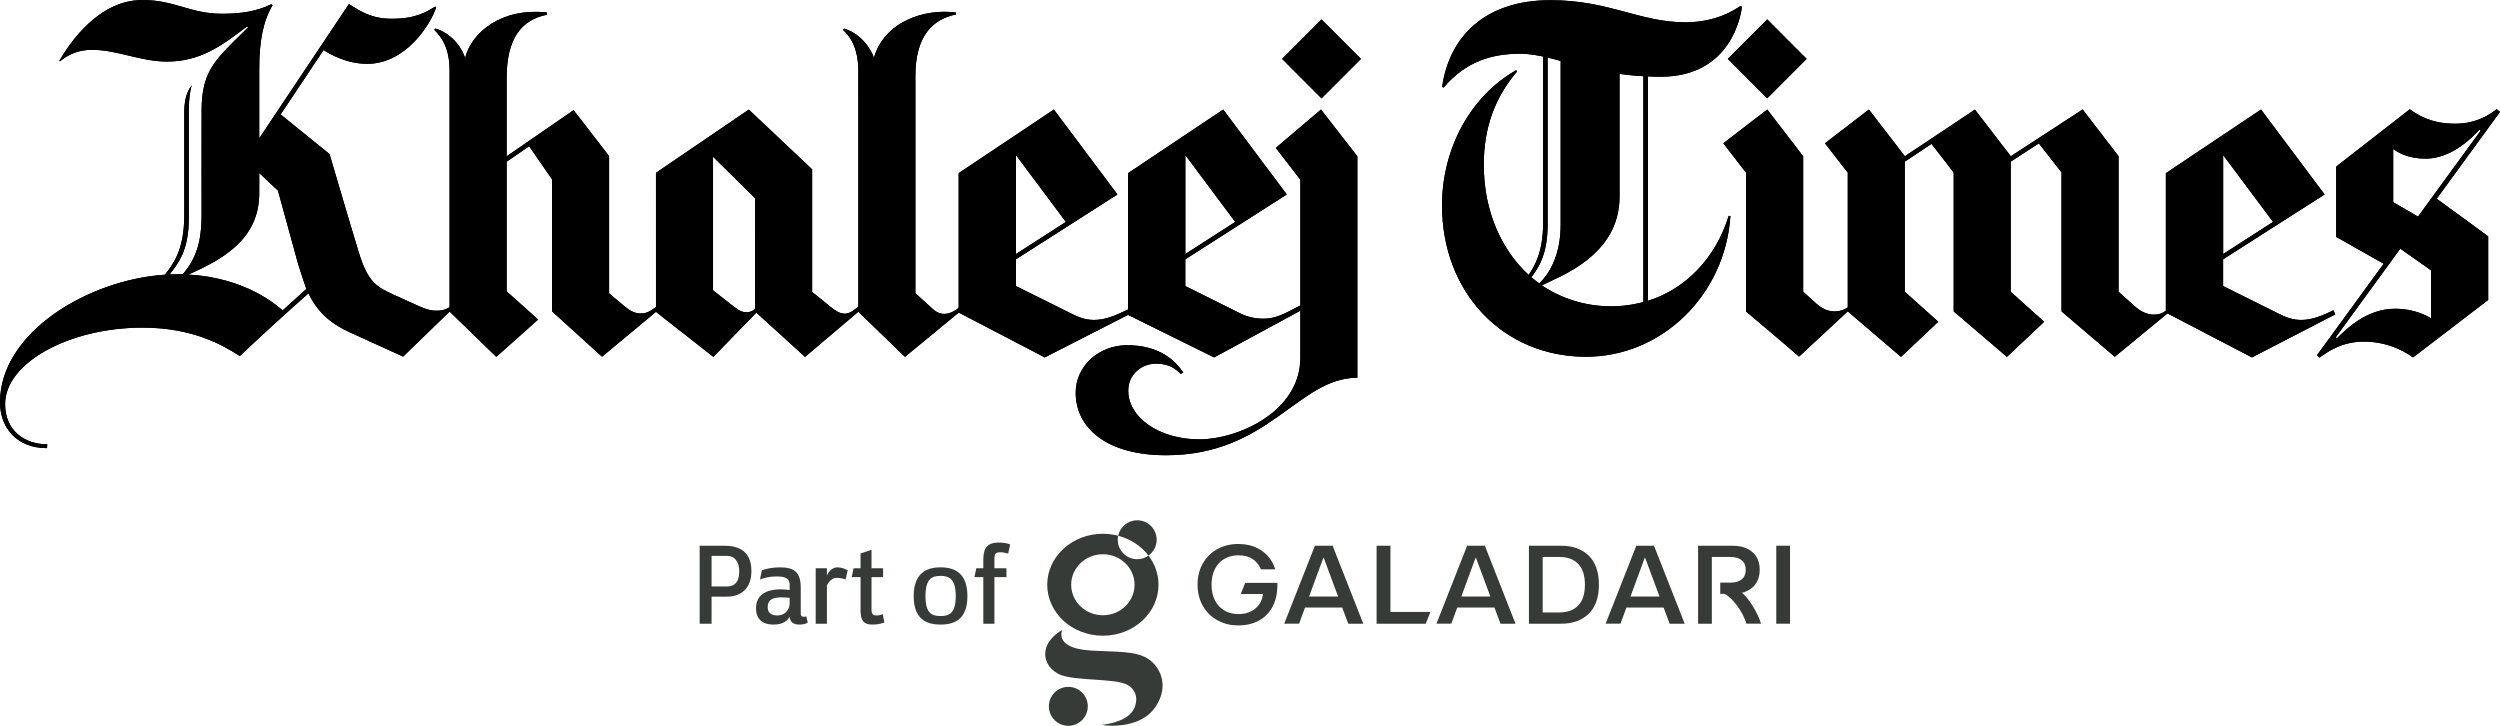 <?xml version="1.0" encoding="UTF-8"?>
<svg id="Layer_1" data-name="Layer 1" xmlns="http://www.w3.org/2000/svg" viewBox="0 0 845.605 245.493">
  <defs>
    <style>
      .cls-1 {
        fill: #000;
      }

      .cls-1, .cls-2 {
        stroke-width: 0px;
      }

      .cls-2 {
        fill: #373b37;
      }
    </style>
  </defs>
  <g>
    <path class="cls-1" d="M544.812,103.609c5.545,0,9.42-1.037,11.046-1.42l-.004-76.417c-2.813-.102-6.271-.537-8.057-.765v41.514c0,20.107-20.565,27.031-26.296,30.01,6.29,4.229,14.424,7.077,23.311,7.077M520.648,95.863c3.764-3.622,7.23-9.97,7.23-19.939V20.613c-1.101-.3-3.397-.911-4.402-1.131v56.508c0,10.889-3.693,15.218-5.501,17.794.704.594,1.895,1.533,2.674,2.079M589.208,2.284c-.325,2.631-3.554,23.663-27.46,23.663-1.403.008-3.194-.041-4.358-.1v75.892c12.511-3.863,22.847-14.193,27.328-28.734l.577.072c-1.736,26.617-23.097,47.592-48.856,47.592-27.962,0-48.689-21.626-48.689-51.18,0-19.47,9.816-37.076,25.047-45.727l.352.405c-7.34,8.592-11.269,18.738-11.269,31.547,0,16.133,6.236,29.037,15.16,37.261,1.964-2.804,4.915-7.647,4.915-17.738V19.137c-.783-.163-4.242-.962-7.697-.962-9.977,0-18.473,2.695-25.992,11.464l-.478-.262C490.208,12.368,502.303.061,524.417.061c19.916,0,30.192,7.481,45.638,7.481,10.334,0,16.429-4.063,18.645-5.516l.508.257ZM597.749,6.563l13.338,13.355-13.338,13.354-13.344-13.354,13.344-13.355ZM845.605,37.854l-21.409,29.364,17.415,12.725v21.506l-25.411,19.451c-1.591-1.099-7.483-5.35-16.648-5.35-7.629,0-12.299,3.522-14.985,5.389l-.886-.769,22.573-30.961-16.065-9.081v-23.776l24.908-19.405c2.224,1.6,6.778,4.896,15.335,4.896,7.566,0,12.119-3.417,14.024-4.912l1.149.924ZM839.058,44.216l-.438-.355c-1.696,1.959-9.055,9.799-18.16,9.799-6.213,0-9.54-2.235-10.974-3.22v17.936l8.386,4.892,21.186-29.052ZM822.302,91.462l-10.42-7.347-21.813,29.932.386.393c3.075-3.094,10.079-10.009,19.581-10.009,6.945,0,10.876,2.508,12.266,3.206v-16.175ZM582.899,48.46l14.864-11.421,12.149,15.816v45.812s2.577,2.316,4.387,3.98c2.216,2.032,4.374,2.678,6.321,2.678,2.188,0,3.712-.907,4.367-1.337v-45.586l-7.705-9.937,14.858-11.421,12.162,15.799,23.696-15.773,12.142,15.773,24.283-15.815,12.164,15.798v45.846l5.281,4.76c2.129,1.94,4.319,2.986,6.739,2.986,1.862,0,2.782-.542,3.531-1.036l.443-.296v-46.516l32.194-21.525,21.509,28.734-34.329,21.928v9.059s13.901,6.937,18.814,9.359c2.227,1.096,4.533,2.098,7.566,2.098,3.353,0,6.615-1.281,8.315-2.053l2.617-1.218.614,1.39-28.183,14.558-28.564-14.892-17.833,14.668-18.014-15.354v-47.016l-7.671-9.811-9.505,6.189v44.017l11.326,10.134-12.615,11.879-18.007-15.393v-46.98l-7.5-9.667-9.032,6.008v43.999l11.324,10.154-12.611,11.879-18.011-15.393-16.474,15.302c-2.559-2.327-17.911-15.235-17.911-15.235v-46.942l-7.703-9.985ZM751.97,85.913l16.872-10.847-16.872-22.594v33.441ZM221.875,58.445l31.409-21.383,21.416,20.212v41.475s3.262,2.589,6.132,4.971c2.545,2.096,3.913,2.383,4.883,2.383,1.806,0,3.485-1.396,4.625-2.455l-.021-79.551c0-4.24-.735-9.95-5.158-13.968l.314-.465c5.065,1.411,8.95,6.201,10.111,9.918,3.568-12.324,17.117-16.75,27.757-15.35v.652c-7.87,1.633-13.721,7.214-13.721,20.901v73.4s3.438,3.14,4.336,3.919c2.094,2.032,3.393,3.068,5.434,3.068,1.83,0,3.45-.974,4.254-1.58l.617-.496v-45.529l32.198-21.525,21.506,28.734-34.326,21.928v9.059s13.893,6.937,18.813,9.359c2.229,1.096,4.534,2.098,7.566,2.098,3.356,0,6.614-1.281,8.316-2.053,1.537-.727,2.881-1.337,3.212-1.488v-46.113l32.196-21.525,21.504,28.734-34.324,21.928v9.059s13.894,6.937,18.809,9.359c2.227,1.096,4.913,1.682,7.675,1.682,3.595,0,6.583-1.53,8.23-2.323l4.187-2.16v-42.544l-8.298-10.748,15.283-12.988,12.304,15.832v74.894c-20.102,0-29.804,26.216-64.7,26.216-20.312,0-30.576-9.359-30.576-21.19,0-8.994,7.875-16.026,17.376-16.026,10.986,0,16.264,5.186,19.023,9.236l-.876.476c-1.557-1.601-3.878-3.479-8.291-3.479-4.804,0-9.446,3.449-9.446,9.179,0,8.93,10.284,16.436,24.052,16.436,13.045,0,34.149-9.361,34.149-27.587v-15.929l-29.159,15.798-29.118-14.381-28.167,14.381-29.095-15.169-18.198,14.983-15.769-15.267-18.024,15.277-16.476-14.977-14.534,14.977-19.412-15.231-18.238,15.169-16.917-15.341v-44.637l-7.739-11.219-7.612,5.246v43.837l10.656,9.548-14.155,12.615-15.802-15.32-15.717,15.234-17.64-8.033c-6.229-2.791-10.928-6.346-14.376-13.344-7.153,6.235-16.071,14.463-23.226,21.192-5.711-3.691-15.866-9.616-32.898-9.616-24.694,0-46.481,11.84-46.481,25.865,0,8.896,6.47,13.598,14.259,13.598l-.083,1.302c-10.458,0-15.907-7.172-15.907-15.504,0-23.618,29.764-41.426,55.807-43.175,2.658-3.569,6.526-7.997,6.526-20.378l-.002-34.787c0-5.598,1.808-7.96,2.513-8.88-.265.886-.986,3.153-.986,9.312l.001,35.741c0,11.118-3.821,15.363-6.47,18.914.944-.043,1.873-.067,2.8-.067l1.61.019c5.792-6.548,6.393-13.872,6.393-20.803,0,0-.054-24.893,0-34.853.062-11.693,3.804-16.044,10.91-23.127,1.722-1.717,3.478-3.452,4.812-4.749l-.3-.348c-8.695,6.636-15.871,11.926-27.151,11.926-8.974,0-16.797-3.973-25.292-3.973-6.418,0-9.697,3.018-10.95,3.929C23.616,14.384,33.445,0,48.2,0c10.941,0,16.112,4.659,26.911,4.659,6.276,0,11.837-.818,16.653-3.232l.418.406c-3.167,5.133-4.491,12.235-4.491,21.219v23.713L118.025,1.344c3.601,2.32,7.478,5.001,14.494,5.001,8.307,0,11.815-2.401,14.683-4.111l.348.206c-1.731,5.405-10.047,19.149-23.339,19.149-7.014,0-12.419-3.214-14.781-4.625l-14.514,21.742,16.546,13.391s7.056,24.024,9.897,33.271c3.165,10.29,6.019,11.635,11.988,14.409,2.356,1.092,4.739,2.158,8.184,3.696,3.668,1.642,4.77,1.6,6.617,1.6,1.94,0,3.409-.822,3.919-1.176V23.908c0-7.535-2.616-11.388-5.179-13.783l.318-.458c2.574.517,7.963,3.636,10.112,9.932,2.151-8.494,12.12-17.087,27.698-15.372v.756c-8.594,1.686-13.649,7.959-13.649,21.421v26.455l22.656-15.603,11.996,15.539v46.417l5.112,4.292c1.693,1.421,3.293,2.526,5.783,2.526,2.249,0,4.031-1.498,4.975-2.207l-.014-45.379ZM241.175,98.185l7.093,5.572c1.992,1.56,3.088,1.87,4.301,1.87,1.619,0,2.828-1.095,2.828-1.095l.026-37.463-14.248-14.048v45.163ZM400.938,85.913l16.871-10.847-16.871-22.594v33.441ZM343.653,85.913l16.873-10.847-16.873-22.594v33.441ZM95.607,104.998l8.004-7.267c-.34-.908-1.418-4.188-2.734-8.26-2.708-9.931-6.861-24.991-6.861-24.991l-6.325-5.941v6.704c0,14.411-10.162,21.635-23.987,27.619,19.329,1.09,29.813,10.319,31.903,12.137M460.335,19.918l-13.34,13.354-13.336-13.354,13.336-13.355,13.34,13.355Z"/>
    <path class="cls-1" d="M290.32,24.098c0-4.24-.735-9.95-5.159-13.968l.314-.466c5.065,1.412,8.95,6.203,10.111,9.919,3.568-12.325,17.117-16.752,27.757-15.35v.651c-7.87,1.632-13.721,7.215-13.721,20.902v73.398s3.438,3.141,4.336,3.919c2.094,2.032,3.393,3.069,5.434,3.069,1.83,0,3.449-.975,4.254-1.581.306-.235.679-.548.679-.548l.715,1.065-18.951,15.605-15.769-15.268V24.098Z"/>
    <path class="cls-1" d="M222.655,104.843l-.765-1.02c-.944.71-2.726,2.207-4.975,2.207-2.49,0-4.091-1.105-5.783-2.526-2.902-2.429-5.112-4.292-5.112-4.292v-46.417l-11.997-15.538-22.655,15.602v-26.455c0-13.461,5.054-19.733,13.649-21.419v-.757c-15.577-1.715-25.546,6.88-27.699,15.372-2.15-6.296-7.538-9.415-10.111-9.932l-.318.459c2.563,2.393,5.179,6.248,5.179,13.783v81.481l15.802,15.32,14.155-12.615-10.656-9.547v-43.839l7.612-5.246,7.739,11.219v44.639l16.918,15.34,19.018-15.817Z"/>
    <path class="cls-1" d="M460.334,19.918l-13.339,13.354-13.338-13.354,13.338-13.355,13.339,13.355ZM400.237,126.005c-2.759-4.052-8.036-9.238-19.023-9.238-9.501,0-17.375,7.034-17.375,16.026,0,11.831,10.264,21.19,30.575,21.19,34.896,0,44.599-26.217,64.7-26.217V52.873l-12.302-15.832-15.284,12.988,8.299,10.748v60.253c0,18.226-21.105,27.587-34.15,27.587-13.768,0-24.051-7.506-24.051-16.437,0-5.729,4.642-9.178,9.446-9.178,4.413,0,6.733,1.878,8.291,3.478l.875-.475Z"/>
    <path class="cls-1" d="M95.606,104.998l8.006-7.267c-.34-.908-1.418-4.188-2.735-8.262-2.706-9.929-6.86-24.99-6.86-24.99l-6.325-5.941v6.704c0,14.409-10.162,21.635-23.987,27.619,19.328,1.088,29.813,10.32,31.901,12.137M92.183,1.832c-3.167,5.131-4.491,12.235-4.491,21.218v23.714L118.025,1.344c3.601,2.319,7.478,5,14.494,5,8.306,0,11.815-2.401,14.683-4.11l.348.206c-1.731,5.405-10.047,19.149-23.341,19.149-7.012,0-12.417-3.214-14.779-4.625l-14.514,21.742,16.546,13.391s7.056,24.024,9.897,33.271c3.165,10.289,6.019,11.635,11.988,14.409,2.356,1.092,4.737,2.157,8.184,3.696,3.668,1.641,4.77,1.6,6.616,1.6,2.245,0,3.859-1.099,4.087-1.304l.666.857-16.55,15.996s-10.326-4.707-17.64-8.032c-6.229-2.792-10.928-6.346-14.376-13.345-7.153,6.235-16.071,14.463-23.226,21.193-5.711-3.692-15.866-9.616-32.898-9.616-24.694,0-46.483,11.84-46.483,25.864,0,8.897,6.471,13.599,14.261,13.599l-.085,1.302C5.45,151.589 0,144.417 0,136.083 0,112.466,29.764,94.658,55.807,92.91c2.658-3.569,6.526-7.998,6.526-20.378,0,0-.003-33.326-.003-34.788,0-5.598,1.808-7.962,2.512-8.88l.016.012c-.263.885-1,3.14-1,9.3v35.741c0,11.117-3.82,15.363-6.469,18.914.944-.043,1.873-.067,2.8-.067.544,0,1.079.007,1.609.02,5.792-6.55,6.394-13.873,6.394-20.803,0,0-.054-24.895,0-34.854.062-11.691,3.804-16.043,10.91-23.125,1.722-1.717,3.478-3.452,4.812-4.749l-.3-.349c-8.697,6.636-15.872,11.926-27.151,11.926-8.974,0-16.799-3.973-25.292-3.973-6.418,0-9.697,3.017-10.95,3.929l-.237-.197C23.616,14.385,33.446 0,48.2 0,59.142 0,64.312,4.659,75.111,4.659c6.276,0,11.837-.818,16.653-3.234l.418.407Z"/>
    <path class="cls-1" d="M343.653,85.913l16.873-10.847-16.873-22.594v33.441ZM324.264,58.568l32.196-21.525,21.508,28.734-34.326,21.928v9.059s13.893,6.937,18.813,9.359c2.229,1.095,4.534,2.097,7.566,2.097,3.356,0,6.614-1.28,8.316-2.051,1.773-.838,3.289-1.524,3.289-1.524v1.818l-28.244,14.437-29.118-15.182v-47.149Z"/>
    <path class="cls-1" d="M751.971,85.913l16.87-10.847-16.87-22.594v33.441ZM732.582,58.568l32.194-21.525,21.509,28.734-34.329,21.928v9.059s13.901,6.937,18.816,9.359c2.225,1.095,4.533,2.097,7.565,2.097,3.353,0,6.615-1.28,8.316-2.051.497-.227,2.616-1.218,2.616-1.218l.614,1.39-28.182,14.558-29.118-15.182v-47.149Z"/>
    <path class="cls-1" d="M400.938,85.913l16.871-10.847-16.871-22.594v33.441ZM381.549,58.568l32.196-21.525,21.504,28.734-34.325,21.928v9.059s13.896,6.937,18.809,9.359c2.228,1.095,4.915,1.682,7.676,1.682,3.595,0,6.582-1.53,8.23-2.323,1.559-.795,4.566-2.355,4.566-2.355v1.768l-29.538,16.004-29.118-14.381v-47.951Z"/>
    <path class="cls-1" d="M221.874,58.445l31.41-21.383,21.416,20.212v41.474s3.262,2.59,6.132,4.972c2.545,2.094,3.913,2.383,4.883,2.383,1.804,0,3.485-1.396,4.624-2.455l.836,1.078-18.879,15.997-16.476-14.977-14.534,14.977-19.413-15.231v-47.047ZM241.175,98.185s5.875,4.625,7.093,5.572c1.992,1.56,3.088,1.87,4.301,1.87,1.619,0,2.828-1.095,2.828-1.095l.026-37.463-14.248-14.048v45.163Z"/>
    <path class="cls-1" d="M680.141,52.841l-12.143-15.773-23.697,15.773-12.161-15.799-14.858,11.421,7.705,9.938v46.92l18.011,15.393,12.61-11.88-11.322-10.154v-43.999l9.03-6.008,7.501,9.667v46.981l18.007,15.393,12.614-11.88-11.326-10.133v-44.017l9.506-6.191,7.67,9.811v47.017l18.013,15.353,17.975-14.783-.6-.87s-.261.182-.538.36c-.75.495-1.671,1.035-3.531,1.035-2.42,0-4.611-1.045-6.739-2.986-1.394-1.257-5.281-4.759-5.281-4.759v-45.847l-12.164-15.796-24.283,15.813Z"/>
    <path class="cls-1" d="M845.605,37.854l-21.409,29.364,17.416,12.725v21.506l-25.411,19.45c-1.592-1.099-7.483-5.35-16.648-5.35-7.629,0-12.299,3.522-14.985,5.389l-.886-.769,22.573-30.961-16.065-9.081v-23.776l24.908-19.403c2.224,1.599,6.778,4.895,15.335,4.895,7.566,0,12.119-3.416,14.024-4.912l1.149.924ZM839.058,44.216l-.438-.355c-1.696,1.959-9.055,9.799-18.16,9.799-6.215,0-9.54-2.236-10.974-3.221v17.937l8.386,4.892,21.186-29.052ZM822.302,91.462l-10.42-7.347-21.813,29.932.386.393c3.075-3.094,10.079-10.009,19.581-10.009,6.945,0,10.876,2.508,12.266,3.206v-16.175Z"/>
    <path class="cls-1" d="M582.898,48.46l14.864-11.421,12.15,15.816v45.812s2.576,2.316,4.387,3.979c2.216,2.033,4.372,2.679,6.322,2.679,2.322,0,3.891-1.019,4.475-1.409.142.189.586.759.586.759l-17.168,15.948c-2.56-2.327-17.911-15.235-17.911-15.235v-46.942l-7.705-9.985ZM597.749,6.563l-13.345,13.355,13.345,13.354,13.336-13.354-13.336-13.355Z"/>
    <path class="cls-1" d="M544.812,103.609c5.544,0,9.42-1.036,11.046-1.419l-.004-76.418c-2.813-.102-6.271-.536-8.055-.765v41.514c0,20.107-20.566,27.032-26.297,30.011,6.29,4.228,14.424,7.075,23.311,7.075M520.648,95.862c3.764-3.623,7.23-9.969,7.23-19.939V20.614c-1.102-.301-3.397-.911-4.403-1.131v56.508c0,10.889-3.693,15.218-5.501,17.793.704.595,1.897,1.535,2.674,2.079M589.208,2.284c-.325,2.631-3.553,23.663-27.46,23.663-1.403.008-3.194-.041-4.358-.102v75.894c12.512-3.863,22.846-14.193,27.328-28.735l.576.073c-1.736,26.617-23.097,47.592-48.856,47.592-27.962,0-48.689-21.625-48.689-51.18,0-19.471,9.816-37.078,25.047-45.728l.352.405c-7.34,8.593-11.269,18.738-11.269,31.547,0,16.135,6.235,29.038,15.16,37.261,1.964-2.803,4.915-7.646,4.915-17.738V19.137c-.783-.163-4.242-.962-7.695-.962-9.978,0-18.474,2.696-25.993,11.465l-.478-.262C490.208,12.369,502.303.061,524.417.061c19.916,0,30.192,7.483,45.638,7.483,10.334,0,16.429-4.064,18.645-5.516l.508.257Z"/>
  </g>
  <g>
    <path class="cls-2" d="M254.155,193.239c0,5.255-2.924,8.574-8.414,8.574h-5.057v9.165h-4.029v-26.39h8.414c6.835,0,9.087,3.673,9.087,8.651M240.684,188.024v10.351h5.255c2.132,0,4.107-1.106,4.107-5.137,0-3.042-1.422-5.215-4.107-5.215h-5.255Z"/>
    <path class="cls-2" d="M270.846,198.85v8.732c0,.67.277,1.027.949,1.027.355,0,.632,0,.947-.118l.475,2.134c-.949.474-1.699.631-3.003.631-2.766,0-3.121-1.975-3.121-2.687-.592,1.067-1.857,2.687-5.411,2.687-4.07,0-5.967-2.093-5.967-5.492,0-4.899,3.99-6.439,8.336-6.439,1.028,0,2.607.198,3.042.237v-1.738c0-2.646-2.251-2.844-4.503-2.844-2.332,0-4.188.514-5.531,1.028l.632-3.123c1.304-.474,3.673-.986,5.965-.986,4.819,0,7.19,1.382,7.19,6.953M259.665,205.368c0,2.687,2.371,2.805,3.319,2.805,2.251,0,4.107-1.699,4.107-4.07v-1.896c-.592-.04-1.896-.159-2.687-.159-3.042,0-4.74.791-4.74,3.319"/>
    <path class="cls-2" d="M286.728,192.883l-.71,3.121c-.988-.355-1.897-.553-3.082-.553-1.659,0-2.844,1.738-3.24,2.489v13.037h-3.793v-18.765h3.793v2.449c.751-1.777,2.213-2.765,3.517-2.765,1.422,0,2.607.514,3.515.988"/>
    <path class="cls-2" d="M294.787,192.212h3.911v3.003h-3.911v10.785c0,1.936.514,2.173,1.936,2.173.514,0,1.422-.237,1.857-.474l.553,2.844c-1.265.435-2.054.712-4.148.712-2.607,0-3.911-1.106-3.911-4.782v-11.258h-3.003l.632-3.003h2.371v-5.017l3.713-1.226v6.243Z"/>
    <path class="cls-2" d="M327.222,201.654c0,7.783-4.307,9.601-9.087,9.601-4.819,0-9.085-1.818-9.085-9.601,0-7.743,4.266-9.758,9.085-9.758,4.859,0,9.087,2.015,9.087,9.758M313.039,201.654c0,5.768,2.095,6.716,5.096,6.716,2.924,0,5.137-.949,5.137-6.716,0-5.808-2.213-6.874-5.137-6.874-3.002,0-5.096,1.066-5.096,6.874"/>
    <path class="cls-2" d="M341.682,184.153l-.671,3.081c-.83-.198-1.738-.435-2.529-.435-1.659,0-2.134.396-2.134,2.252v3.16h4.07v3.003h-4.07v15.764h-3.752v-15.764h-3.003l.632-3.003h2.371v-2.646c0-3.319.592-6.045,5.215-6.045,1.462,0,2.687.159,3.872.632"/>
    <path class="cls-2" d="M432.07,197.15v.623c0,3.004-.586,5.543-1.74,7.617-1.153,2.065-2.724,3.608-4.705,4.63-1.991,1.024-4.232,1.526-6.742,1.526-1.256,0-2.455-.131-3.59-.392-1.228-.297-2.39-.734-3.479-1.339-2.11-1.153-3.756-2.78-4.956-4.872-1.19-2.092-1.796-4.493-1.796-7.208,0-2.706.605-5.105,1.796-7.179,1.2-2.092,2.836-3.7,4.928-4.845,2.092-1.144,4.464-1.72,7.096-1.72,2.464,0,4.649.493,6.547,1.479.307.157.622.325.92.529.085.038.159.083.233.139,2.157,1.433,3.682,3.385,4.556,5.877l.177.549h-4.827c-.446-1.023-1.003-1.888-1.711-2.576-.251-.269-.539-.511-.846-.725-1.33-.949-3.013-1.433-5.05-1.433-1.749,0-3.311.39-4.688,1.162-1.386.782-2.464,1.917-3.236,3.423-.781,1.507-1.163,3.273-1.163,5.319,0,2.065.383,3.85,1.163,5.356.771,1.507,1.85,2.641,3.236,3.432.791.455,1.628.771,2.549.967.353.074.716.13,1.088.159.344.036.688.056,1.051.056,1.673,0,3.124-.307,4.343-.949,1.218-.643,2.157-1.488,2.826-2.52.661-1.033,1.033-2.139,1.107-3.329h-7.468l1.479-3.757h10.899Z"/>
    <path class="cls-2" d="M461.12,210.962h-5.092l-2.031-5.467-.001-.001h-12.576l-2.014,5.468h-5.03l10.38-26.378h5.992l10.373,26.378ZM452.608,201.762l-4.861-13.077h-.141l-4.815,13.077h9.817Z"/>
    <polygon class="cls-2" points="483.833 206.971 482.263 210.963 465.619 210.963 465.619 184.585 470.306 184.585 470.306 206.971 483.833 206.971"/>
    <path class="cls-2" d="M512.613,210.962h-5.094l-2.031-5.467v-.001h-12.578l-2.013,5.468h-5.03l10.38-26.378h5.992l10.373,26.378ZM504.101,201.762l-4.861-13.077h-.141l-4.815,13.077h9.817Z"/>
    <path class="cls-2" d="M540.818,197.769c0,4.312-1.147,7.584-3.436,9.827-2.289,2.242-5.406,3.366-9.351,3.366h-10.887v-26.378h10.887c3.945,0,7.062,1.124,9.351,3.358,2.289,2.243,3.436,5.523,3.436,9.827M536.085,197.769c0-3.1-.749-5.436-2.25-7.014-1.508-1.578-3.648-2.367-6.429-2.367h-5.608v18.769h5.608c2.78,0,4.921-.788,6.429-2.367,1.5-1.578,2.25-3.914,2.25-7.022"/>
    <path class="cls-2" d="M569.829,210.962h-5.092l-2.031-5.467-.001-.001h-12.576l-2.014,5.468h-5.03l10.38-26.378h5.991l10.373,26.378ZM561.317,201.762l-4.861-13.077h-.141l-4.815,13.077h9.817Z"/>
    <path class="cls-2" d="M589.194,200.503c1.945-.492,3.43-1.414,4.468-2.765,1.03-1.36,1.547-3.031,1.547-5.031,0-2.507-.813-4.491-2.437-5.943-1.625-1.453-3.914-2.179-6.866-2.179h-11.547v26.378h4.655v-22.575h6.258c1.68,0,2.961.376,3.867,1.125.898.757,1.344,1.82,1.344,3.194,0,1.407-.446,2.485-1.328,3.235-.89.749-2.179,1.125-3.882,1.125h-3.414v3.811h1.53c2.903,1.622,6.184,6.194,7.325,10.085h4.94c-1.075-3.686-4.238-8.728-6.46-10.459"/>
    <rect class="cls-2" x="600.81" y="184.585" width="4.655" height="26.378"/>
    <path class="cls-2" d="M361.356,232.33c-3.635,0-6.582,2.947-6.582,6.582s2.947,6.581,6.582,6.581,6.582-2.947,6.582-6.581-2.947-6.582-6.582-6.582"/>
    <path class="cls-2" d="M359.258,213.07c-.913,2.684.717,4.222,1.542,4.771,1.548,1.032,3.431,2.096,10.925,2.334,9.274.295,13.438.557,16.719,2.744,3.796,2.531,7.196,8.803,2.52,15.999-4.637,7.138-14.848,6.864-18.262,6.284,6.258-.83,10.148-2.925,11.257-6.439,1.109-3.513-.466-5.817-2.334-6.96-2.334-1.426-7.346-1.605-11.001-1.896-3.885-.307-10.098-.479-12.849-2.079-3.18-1.849-4.815-4.697-4.038-8.242.777-3.544,4.477-5.906,5.522-6.517"/>
    <path class="cls-2" d="M388.468,187.923c-1.077.768-2.391,1.224-3.815,1.224-3.634,0-6.581-2.947-6.581-6.582,0-.463.05-.916.141-1.353-1.646-.431-3.38-.666-5.176-.666-10.394,0-18.819,7.719-18.819,17.241s8.425,17.241,18.819,17.241,18.819-7.719,18.819-17.241c0-3.669-1.256-7.069-3.388-9.864M383.753,197.786c0,5.699-4.798,10.318-10.716,10.318s-10.717-4.619-10.717-10.318,4.798-10.318,10.717-10.318,10.716,4.619,10.716,10.318"/>
    <path class="cls-2" d="M388.468,187.923c1.673-1.193,2.767-3.146,2.767-5.358,0-3.634-2.946-6.581-6.581-6.581-3.171,0-5.817,2.243-6.442,5.228,4.206,1.101,7.809,3.506,10.255,6.711"/>
  </g>
</svg>